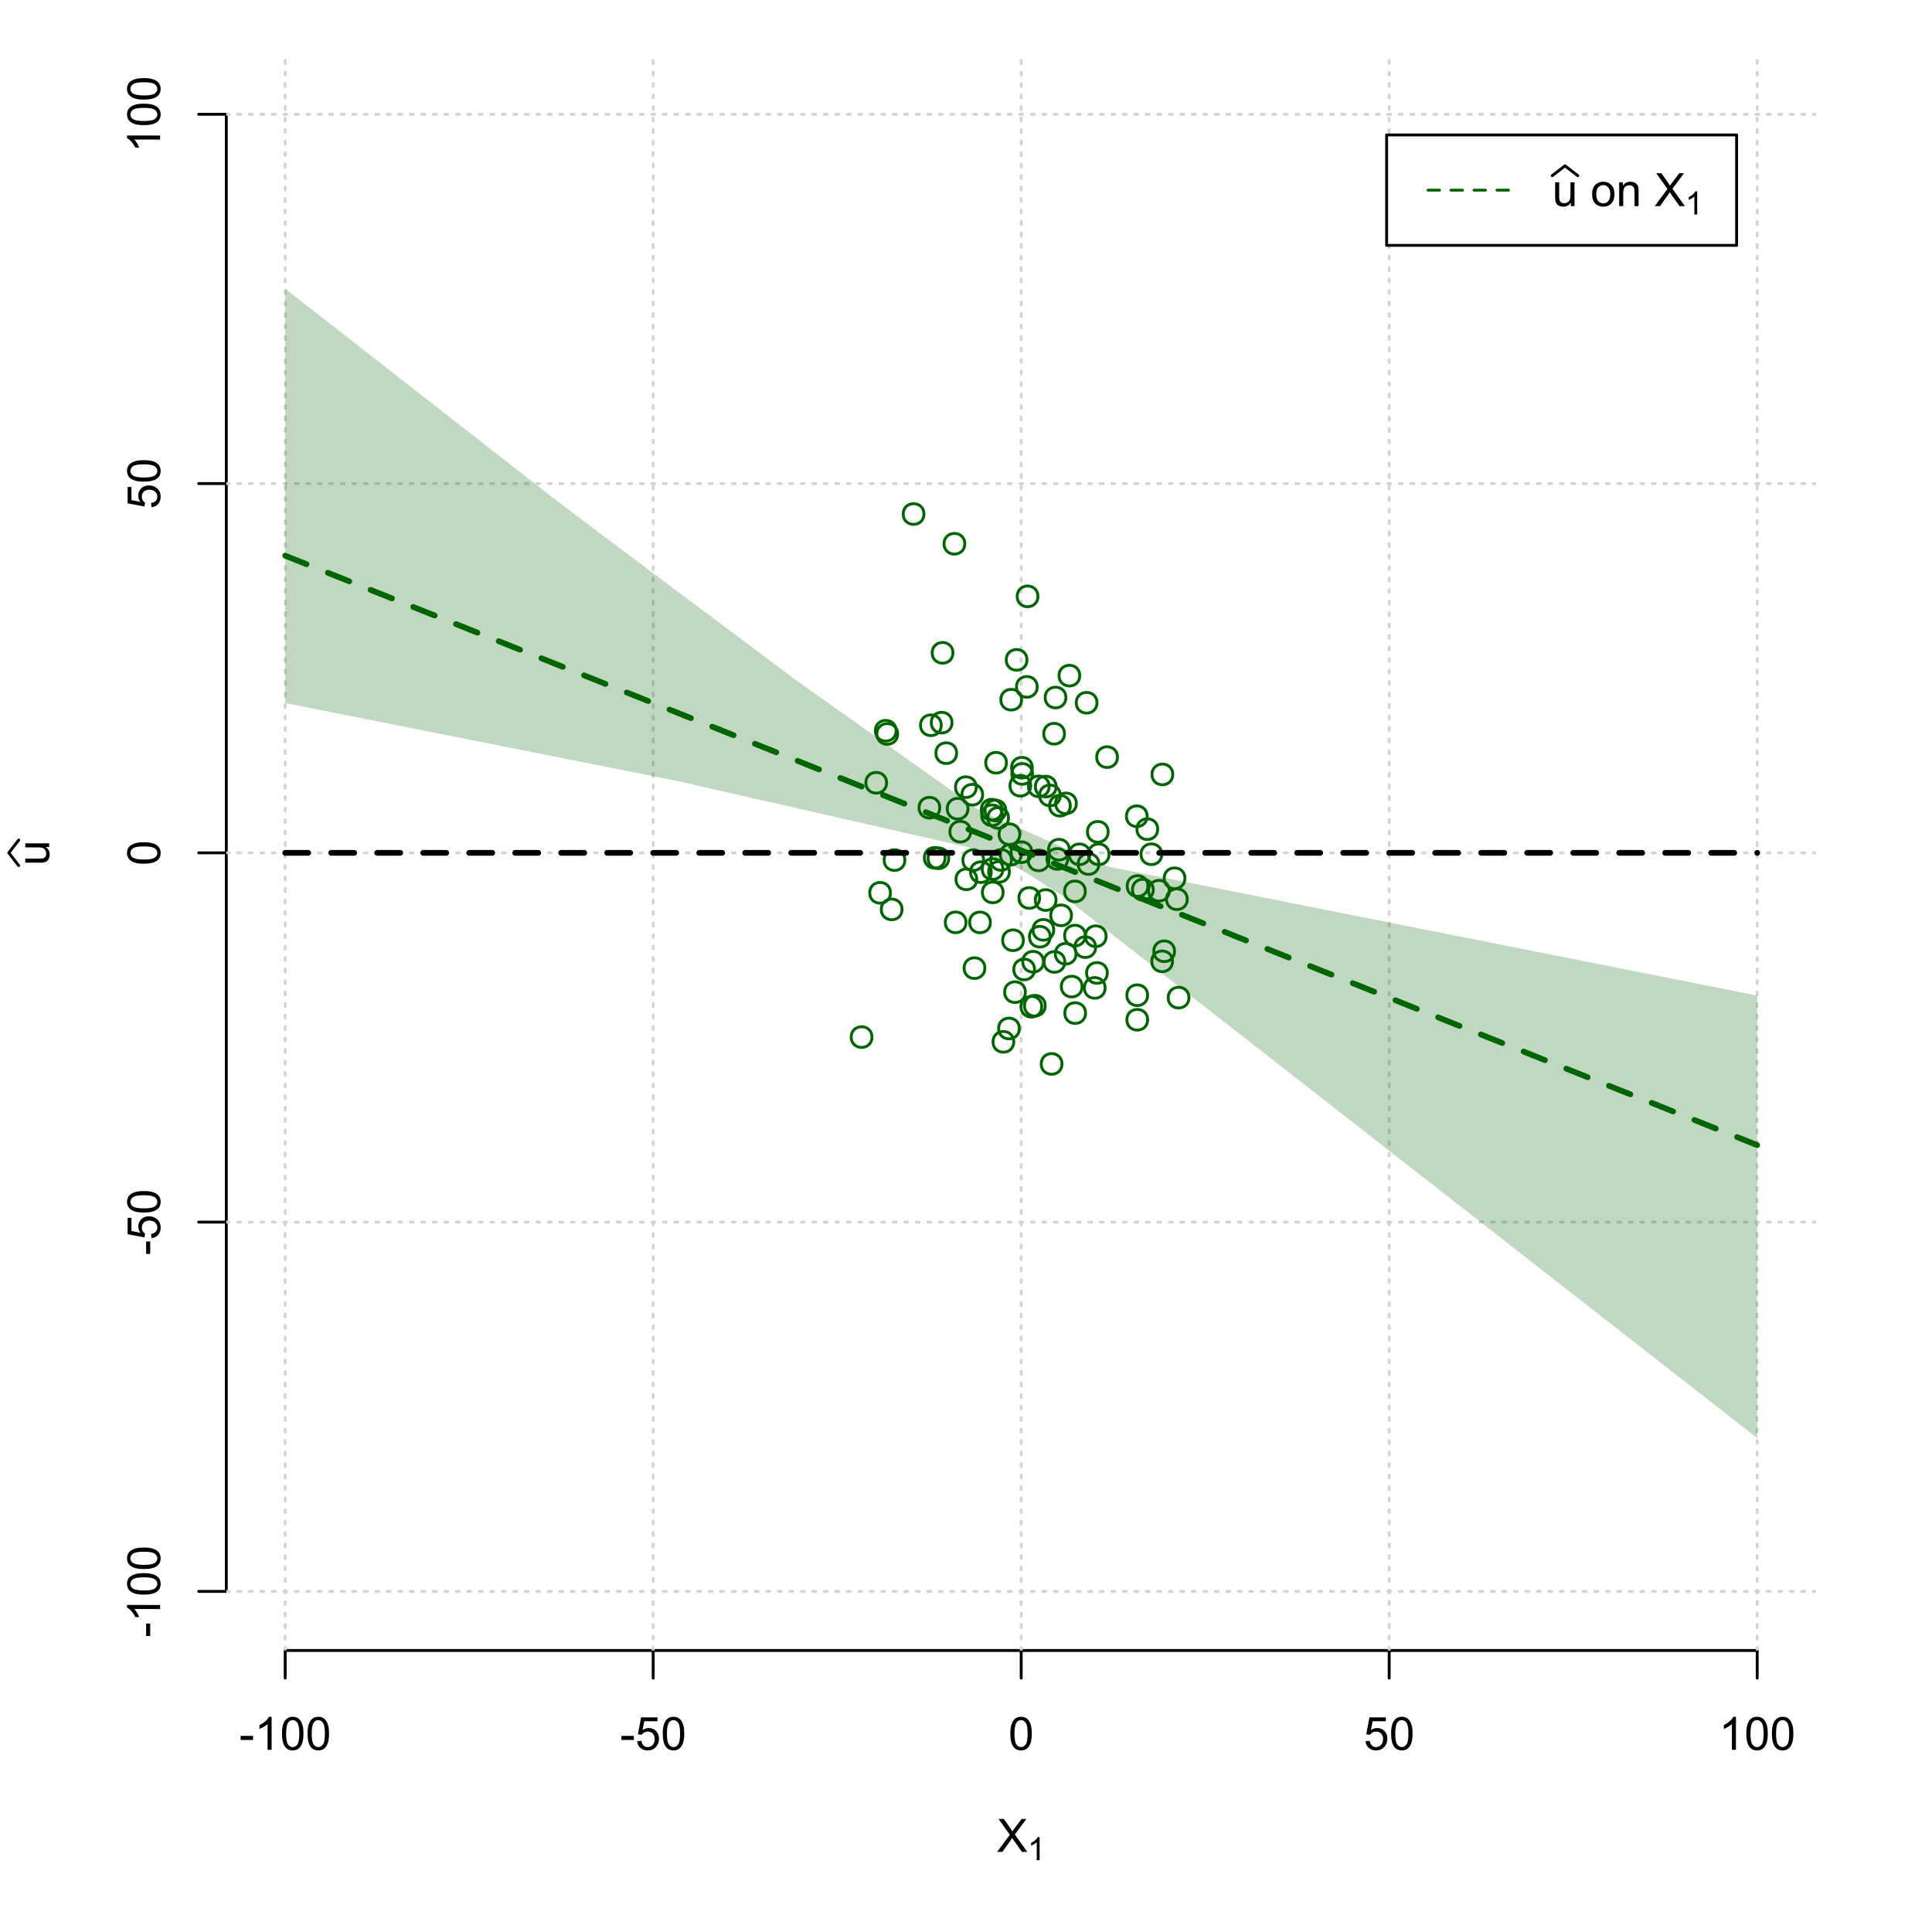 <?xml version="1.0" encoding="UTF-8"?>
<svg xmlns="http://www.w3.org/2000/svg" xmlns:xlink="http://www.w3.org/1999/xlink" width="504pt" height="504pt" viewBox="0 0 504 504" version="1.1">
<defs>
<g>
<symbol overflow="visible" id="glyph0-0">
<path style="stroke:none;" d="M 1.5 0 L 1.5 -7.5 L 7.5 -7.5 L 7.5 0 Z M 1.688 -0.188 L 7.312 -0.188 L 7.312 -7.312 L 1.688 -7.312 Z M 1.688 -0.188 "/>
</symbol>
<symbol overflow="visible" id="glyph0-1">
<path style="stroke:none;" d="M 0.055 0 L 3.375 -4.477 L 0.445 -8.59 L 1.797 -8.59 L 3.359 -6.387 C 3.68 -5.93 3.91 -5.578 4.047 -5.332 C 4.238 -5.645 4.465 -5.969 4.727 -6.312 L 6.457 -8.59 L 7.695 -8.59 L 4.676 -4.539 L 7.93 0 L 6.523 0 L 4.359 -3.062 C 4.238 -3.238 4.113 -3.43 3.984 -3.641 C 3.789 -3.324 3.652 -3.109 3.574 -2.992 L 1.418 0 Z M 0.055 0 "/>
</symbol>
<symbol overflow="visible" id="glyph0-2">
<path style="stroke:none;" d="M 0.383 -2.578 L 0.383 -3.641 L 3.621 -3.641 L 3.621 -2.578 Z M 0.383 -2.578 "/>
</symbol>
<symbol overflow="visible" id="glyph0-3">
<path style="stroke:none;" d="M 4.469 0 L 3.414 0 L 3.414 -6.719 C 3.16 -6.477 2.828 -6.234 2.414 -5.996 C 2 -5.75 1.629 -5.57 1.305 -5.449 L 1.305 -6.469 C 1.895 -6.742 2.41 -7.078 2.852 -7.477 C 3.293 -7.871 3.605 -8.254 3.789 -8.625 L 4.469 -8.625 Z M 4.469 0 "/>
</symbol>
<symbol overflow="visible" id="glyph0-4">
<path style="stroke:none;" d="M 0.5 -4.234 C 0.496 -5.246 0.602 -6.062 0.812 -6.688 C 1.02 -7.305 1.328 -7.785 1.742 -8.121 C 2.148 -8.457 2.668 -8.625 3.297 -8.625 C 3.758 -8.625 4.164 -8.531 4.512 -8.348 C 4.855 -8.16 5.141 -7.891 5.371 -7.543 C 5.594 -7.191 5.773 -6.766 5.906 -6.266 C 6.035 -5.762 6.098 -5.086 6.102 -4.234 C 6.098 -3.227 5.996 -2.414 5.789 -1.797 C 5.578 -1.176 5.266 -0.695 4.859 -0.359 C 4.445 -0.02 3.926 0.145 3.297 0.148 C 2.465 0.145 1.816 -0.148 1.348 -0.742 C 0.781 -1.457 0.496 -2.621 0.5 -4.234 Z M 1.582 -4.234 C 1.582 -2.824 1.746 -1.887 2.074 -1.418 C 2.402 -0.949 2.809 -0.715 3.297 -0.719 C 3.777 -0.715 4.184 -0.949 4.52 -1.422 C 4.848 -1.887 5.016 -2.824 5.016 -4.234 C 5.016 -5.648 4.848 -6.59 4.52 -7.055 C 4.184 -7.516 3.773 -7.746 3.289 -7.75 C 2.801 -7.746 2.414 -7.543 2.125 -7.137 C 1.762 -6.613 1.582 -5.645 1.582 -4.234 Z M 1.582 -4.234 "/>
</symbol>
<symbol overflow="visible" id="glyph0-5">
<path style="stroke:none;" d="M 0.5 -2.25 L 1.605 -2.344 C 1.684 -1.805 1.871 -1.398 2.176 -1.125 C 2.473 -0.852 2.836 -0.715 3.258 -0.719 C 3.766 -0.715 4.195 -0.906 4.547 -1.293 C 4.898 -1.672 5.074 -2.18 5.074 -2.82 C 5.074 -3.414 4.902 -3.891 4.566 -4.242 C 4.227 -4.59 3.785 -4.762 3.242 -4.766 C 2.898 -4.762 2.594 -4.684 2.32 -4.531 C 2.047 -4.375 1.832 -4.176 1.676 -3.93 L 0.688 -4.062 L 1.516 -8.473 L 5.789 -8.473 L 5.789 -7.465 L 2.359 -7.465 L 1.898 -5.156 C 2.414 -5.516 2.953 -5.695 3.523 -5.695 C 4.27 -5.695 4.902 -5.434 5.422 -4.914 C 5.934 -4.395 6.191 -3.727 6.195 -2.914 C 6.191 -2.133 5.965 -1.461 5.516 -0.898 C 4.961 -0.199 4.211 0.145 3.258 0.148 C 2.477 0.145 1.836 -0.07 1.344 -0.508 C 0.844 -0.941 0.562 -1.523 0.5 -2.25 Z M 0.5 -2.25 "/>
</symbol>
<symbol overflow="visible" id="glyph0-6">
<path style="stroke:none;" d="M 4.867 0 L 4.867 -0.914 C 4.379 -0.211 3.723 0.141 2.895 0.141 C 2.527 0.141 2.184 0.07 1.867 -0.07 C 1.547 -0.211 1.309 -0.387 1.156 -0.602 C 1 -0.812 0.895 -1.074 0.832 -1.383 C 0.785 -1.59 0.762 -1.918 0.766 -2.367 L 0.766 -6.223 L 1.82 -6.223 L 1.82 -2.773 C 1.816 -2.219 1.84 -1.848 1.887 -1.656 C 1.949 -1.379 2.09 -1.16 2.309 -1.004 C 2.523 -0.84 2.789 -0.762 3.105 -0.766 C 3.418 -0.762 3.715 -0.844 3.996 -1.008 C 4.273 -1.172 4.469 -1.391 4.586 -1.672 C 4.699 -1.949 4.758 -2.355 4.758 -2.891 L 4.758 -6.223 L 5.812 -6.223 L 5.812 0 Z M 4.867 0 "/>
</symbol>
<symbol overflow="visible" id="glyph0-7">
<path style="stroke:none;" d=""/>
</symbol>
<symbol overflow="visible" id="glyph0-8">
<path style="stroke:none;" d="M 0.398 -3.109 C 0.398 -4.262 0.719 -5.117 1.359 -5.672 C 1.895 -6.133 2.547 -6.363 3.316 -6.363 C 4.172 -6.363 4.871 -6.082 5.414 -5.52 C 5.953 -4.957 6.223 -4.184 6.227 -3.199 C 6.223 -2.398 6.102 -1.766 5.867 -1.309 C 5.625 -0.848 5.277 -0.492 4.82 -0.238 C 4.359 0.016 3.859 0.141 3.316 0.141 C 2.441 0.141 1.734 -0.137 1.203 -0.695 C 0.664 -1.254 0.398 -2.059 0.398 -3.109 Z M 1.484 -3.109 C 1.48 -2.309 1.656 -1.711 2.004 -1.32 C 2.348 -0.922 2.785 -0.727 3.316 -0.727 C 3.84 -0.727 4.273 -0.926 4.621 -1.324 C 4.969 -1.723 5.145 -2.328 5.145 -3.148 C 5.145 -3.914 4.969 -4.496 4.617 -4.895 C 4.266 -5.289 3.832 -5.488 3.316 -5.492 C 2.785 -5.488 2.348 -5.293 2.004 -4.898 C 1.656 -4.5 1.48 -3.902 1.484 -3.109 Z M 1.484 -3.109 "/>
</symbol>
<symbol overflow="visible" id="glyph0-9">
<path style="stroke:none;" d="M 0.789 0 L 0.789 -6.223 L 1.742 -6.223 L 1.742 -5.336 C 2.195 -6.02 2.855 -6.363 3.719 -6.363 C 4.09 -6.363 4.434 -6.293 4.754 -6.16 C 5.066 -6.023 5.305 -5.848 5.461 -5.633 C 5.617 -5.41 5.727 -5.152 5.789 -4.852 C 5.828 -4.656 5.848 -4.312 5.848 -3.828 L 5.848 0 L 4.793 0 L 4.793 -3.785 C 4.793 -4.215 4.75 -4.535 4.668 -4.75 C 4.586 -4.961 4.441 -5.129 4.234 -5.258 C 4.023 -5.383 3.777 -5.449 3.5 -5.449 C 3.047 -5.449 2.66 -5.305 2.332 -5.02 C 2.004 -4.734 1.84 -4.195 1.844 -3.398 L 1.844 0 Z M 0.789 0 "/>
</symbol>
<symbol overflow="visible" id="glyph1-0">
<path style="stroke:none;" d="M 1.051 0 L 1.051 -5.25 L 5.25 -5.25 L 5.25 0 Z M 1.18 -0.133 L 5.117 -0.133 L 5.117 -5.117 L 1.18 -5.117 Z M 1.18 -0.133 "/>
</symbol>
<symbol overflow="visible" id="glyph1-1">
<path style="stroke:none;" d="M 3.129 0 L 2.391 0 L 2.391 -4.703 C 2.211 -4.531 1.977 -4.363 1.691 -4.195 C 1.398 -4.023 1.141 -3.895 0.914 -3.812 L 0.914 -4.527 C 1.328 -4.719 1.688 -4.953 1.996 -5.234 C 2.305 -5.508 2.523 -5.777 2.652 -6.039 L 3.129 -6.039 Z M 3.129 0 "/>
</symbol>
<symbol overflow="visible" id="glyph2-0">
<path style="stroke:none;" d="M 0 -1.5 L -7.5 -1.5 L -7.5 -7.5 L 0 -7.5 Z M -0.188 -1.688 L -0.188 -7.312 L -7.312 -7.312 L -7.312 -1.688 Z M -0.188 -1.688 "/>
</symbol>
<symbol overflow="visible" id="glyph2-1">
<path style="stroke:none;" d="M 0 -4.867 L -0.914 -4.867 C -0.211 -4.379 0.141 -3.723 0.141 -2.895 C 0.141 -2.527 0.07 -2.184 -0.07 -1.867 C -0.211 -1.547 -0.387 -1.309 -0.598 -1.156 C -0.809 -1 -1.07 -0.895 -1.383 -0.832 C -1.59 -0.789 -1.918 -0.766 -2.367 -0.77 L -6.223 -0.77 L -6.223 -1.824 L -2.773 -1.824 C -2.219 -1.82 -1.848 -1.844 -1.656 -1.887 C -1.379 -1.949 -1.16 -2.09 -1.004 -2.309 C -0.84 -2.523 -0.762 -2.789 -0.766 -3.105 C -0.762 -3.418 -0.844 -3.715 -1.008 -3.996 C -1.172 -4.273 -1.391 -4.469 -1.672 -4.586 C -1.945 -4.699 -2.352 -4.758 -2.887 -4.758 L -6.223 -4.758 L -6.223 -5.812 L 0 -5.812 Z M 0 -4.867 "/>
</symbol>
<symbol overflow="visible" id="glyph2-2">
<path style="stroke:none;" d="M -2.578 -0.383 L -3.641 -0.383 L -3.641 -3.621 L -2.578 -3.621 Z M -2.578 -0.383 "/>
</symbol>
<symbol overflow="visible" id="glyph2-3">
<path style="stroke:none;" d="M 0 -4.469 L 0 -3.414 L -6.719 -3.418 C -6.477 -3.16 -6.234 -2.828 -5.996 -2.418 C -5.75 -2.004 -5.57 -1.633 -5.449 -1.309 L -6.469 -1.309 C -6.742 -1.895 -7.078 -2.41 -7.477 -2.852 C -7.871 -3.293 -8.254 -3.605 -8.625 -3.793 L -8.625 -4.473 Z M 0 -4.469 "/>
</symbol>
<symbol overflow="visible" id="glyph2-4">
<path style="stroke:none;" d="M -4.234 -0.5 C -5.246 -0.496 -6.062 -0.602 -6.688 -0.812 C -7.305 -1.02 -7.785 -1.328 -8.121 -1.742 C -8.457 -2.152 -8.625 -2.672 -8.625 -3.301 C -8.625 -3.758 -8.531 -4.164 -8.348 -4.512 C -8.16 -4.859 -7.891 -5.145 -7.543 -5.371 C -7.191 -5.594 -6.766 -5.773 -6.266 -5.906 C -5.762 -6.035 -5.086 -6.098 -4.234 -6.102 C -3.223 -6.098 -2.41 -5.996 -1.793 -5.789 C -1.176 -5.578 -0.695 -5.266 -0.359 -4.859 C -0.02 -4.445 0.145 -3.926 0.148 -3.297 C 0.145 -2.465 -0.148 -1.816 -0.742 -1.348 C -1.457 -0.781 -2.621 -0.496 -4.234 -0.5 Z M -4.234 -1.582 C -2.824 -1.582 -1.887 -1.746 -1.418 -2.074 C -0.949 -2.402 -0.715 -2.809 -0.719 -3.297 C -0.715 -3.777 -0.949 -4.184 -1.422 -4.52 C -1.887 -4.848 -2.824 -5.016 -4.234 -5.016 C -5.648 -5.016 -6.59 -4.848 -7.055 -4.52 C -7.516 -4.188 -7.746 -3.777 -7.75 -3.289 C -7.746 -2.801 -7.543 -2.414 -7.137 -2.129 C -6.613 -1.762 -5.645 -1.582 -4.234 -1.582 Z M -4.234 -1.582 "/>
</symbol>
<symbol overflow="visible" id="glyph2-5">
<path style="stroke:none;" d="M -2.25 -0.5 L -2.344 -1.605 C -1.805 -1.684 -1.398 -1.871 -1.125 -2.176 C -0.852 -2.473 -0.715 -2.836 -0.719 -3.258 C -0.715 -3.766 -0.906 -4.195 -1.293 -4.547 C -1.672 -4.898 -2.18 -5.074 -2.816 -5.074 C -3.414 -5.074 -3.891 -4.902 -4.242 -4.566 C -4.59 -4.227 -4.762 -3.785 -4.766 -3.242 C -4.762 -2.898 -4.684 -2.594 -4.531 -2.32 C -4.375 -2.047 -4.176 -1.832 -3.93 -1.676 L -4.062 -0.688 L -8.473 -1.52 L -8.473 -5.789 L -7.465 -5.789 L -7.465 -2.363 L -5.156 -1.898 C -5.516 -2.414 -5.695 -2.953 -5.695 -3.523 C -5.695 -4.27 -5.434 -4.902 -4.914 -5.422 C -4.395 -5.934 -3.727 -6.191 -2.91 -6.195 C -2.133 -6.191 -1.461 -5.965 -0.895 -5.516 C -0.199 -4.961 0.145 -4.211 0.148 -3.258 C 0.145 -2.477 -0.07 -1.836 -0.508 -1.344 C -0.941 -0.848 -1.523 -0.566 -2.25 -0.5 Z M -2.25 -0.5 "/>
</symbol>
</g>
<clipPath id="clip1">
  <path d="M 74 14.398 L 75 14.398 L 75 430.559 L 74 430.559 Z M 74 14.398 "/>
</clipPath>
<clipPath id="clip2">
  <path d="M 170 14.398 L 171 14.398 L 171 430.559 L 170 430.559 Z M 170 14.398 "/>
</clipPath>
<clipPath id="clip3">
  <path d="M 266 14.398 L 267 14.398 L 267 430.559 L 266 430.559 Z M 266 14.398 "/>
</clipPath>
<clipPath id="clip4">
  <path d="M 362 14.398 L 363 14.398 L 363 430.559 L 362 430.559 Z M 362 14.398 "/>
</clipPath>
<clipPath id="clip5">
  <path d="M 458 14.398 L 459 14.398 L 459 430.559 L 458 430.559 Z M 458 14.398 "/>
</clipPath>
<clipPath id="clip6">
  <path d="M 59.039 414 L 473.758 414 L 473.758 416 L 59.039 416 Z M 59.039 414 "/>
</clipPath>
<clipPath id="clip7">
  <path d="M 59.039 318 L 473.758 318 L 473.758 320 L 59.039 320 Z M 59.039 318 "/>
</clipPath>
<clipPath id="clip8">
  <path d="M 59.039 222 L 473.758 222 L 473.758 223 L 59.039 223 Z M 59.039 222 "/>
</clipPath>
<clipPath id="clip9">
  <path d="M 59.039 125 L 473.758 125 L 473.758 127 L 59.039 127 Z M 59.039 125 "/>
</clipPath>
<clipPath id="clip10">
  <path d="M 59.039 29 L 473.758 29 L 473.758 31 L 59.039 31 Z M 59.039 29 "/>
</clipPath>
</defs>
<g id="surface4206">
<rect x="0" y="0" width="504" height="504" style="fill:rgb(100%,100%,100%);fill-opacity:1;stroke:none;"/>
<g style="fill:rgb(0%,0%,0%);fill-opacity:1;">
  <use xlink:href="#glyph0-1" x="260.062" y="483.102"/>
</g>
<g style="fill:rgb(0%,0%,0%);fill-opacity:1;">
  <use xlink:href="#glyph1-1" x="268.066" y="485.281"/>
</g>
<g style="fill:rgb(0%,0%,0%);fill-opacity:1;">
  <use xlink:href="#glyph2-1" x="12.82" y="225.816"/>
</g>
<path style="fill:none;stroke-width:0.75;stroke-linecap:round;stroke-linejoin:round;stroke:rgb(0%,0%,0%);stroke-opacity:1;stroke-miterlimit:10;" d="M 4.879 225.816 L 2.301 222.48 L 4.879 219.145 "/>
<path style="fill:none;stroke-width:0.75;stroke-linecap:round;stroke-linejoin:round;stroke:rgb(0%,0%,0%);stroke-opacity:1;stroke-miterlimit:10;" d="M 74.398 430.559 L 458.398 430.559 "/>
<path style="fill:none;stroke-width:0.75;stroke-linecap:round;stroke-linejoin:round;stroke:rgb(0%,0%,0%);stroke-opacity:1;stroke-miterlimit:10;" d="M 74.398 430.559 L 74.398 437.762 "/>
<path style="fill:none;stroke-width:0.75;stroke-linecap:round;stroke-linejoin:round;stroke:rgb(0%,0%,0%);stroke-opacity:1;stroke-miterlimit:10;" d="M 170.398 430.559 L 170.398 437.762 "/>
<path style="fill:none;stroke-width:0.75;stroke-linecap:round;stroke-linejoin:round;stroke:rgb(0%,0%,0%);stroke-opacity:1;stroke-miterlimit:10;" d="M 266.398 430.559 L 266.398 437.762 "/>
<path style="fill:none;stroke-width:0.75;stroke-linecap:round;stroke-linejoin:round;stroke:rgb(0%,0%,0%);stroke-opacity:1;stroke-miterlimit:10;" d="M 362.398 430.559 L 362.398 437.762 "/>
<path style="fill:none;stroke-width:0.75;stroke-linecap:round;stroke-linejoin:round;stroke:rgb(0%,0%,0%);stroke-opacity:1;stroke-miterlimit:10;" d="M 458.398 430.559 L 458.398 437.762 "/>
<g style="fill:rgb(0%,0%,0%);fill-opacity:1;">
  <use xlink:href="#glyph0-2" x="62.391" y="456.48"/>
  <use xlink:href="#glyph0-3" x="66.387" y="456.48"/>
  <use xlink:href="#glyph0-4" x="73.061" y="456.48"/>
  <use xlink:href="#glyph0-4" x="79.734" y="456.48"/>
</g>
<g style="fill:rgb(0%,0%,0%);fill-opacity:1;">
  <use xlink:href="#glyph0-2" x="161.727" y="456.48"/>
  <use xlink:href="#glyph0-5" x="165.723" y="456.48"/>
  <use xlink:href="#glyph0-4" x="172.396" y="456.48"/>
</g>
<g style="fill:rgb(0%,0%,0%);fill-opacity:1;">
  <use xlink:href="#glyph0-4" x="263.062" y="456.48"/>
</g>
<g style="fill:rgb(0%,0%,0%);fill-opacity:1;">
  <use xlink:href="#glyph0-5" x="355.727" y="456.48"/>
  <use xlink:href="#glyph0-4" x="362.4" y="456.48"/>
</g>
<g style="fill:rgb(0%,0%,0%);fill-opacity:1;">
  <use xlink:href="#glyph0-3" x="448.387" y="456.48"/>
  <use xlink:href="#glyph0-4" x="455.061" y="456.48"/>
  <use xlink:href="#glyph0-4" x="461.734" y="456.48"/>
</g>
<path style="fill:none;stroke-width:0.75;stroke-linecap:round;stroke-linejoin:round;stroke:rgb(0%,0%,0%);stroke-opacity:1;stroke-miterlimit:10;" d="M 59.039 415.148 L 59.039 29.812 "/>
<path style="fill:none;stroke-width:0.75;stroke-linecap:round;stroke-linejoin:round;stroke:rgb(0%,0%,0%);stroke-opacity:1;stroke-miterlimit:10;" d="M 59.039 415.148 L 51.84 415.148 "/>
<path style="fill:none;stroke-width:0.75;stroke-linecap:round;stroke-linejoin:round;stroke:rgb(0%,0%,0%);stroke-opacity:1;stroke-miterlimit:10;" d="M 59.039 318.812 L 51.84 318.812 "/>
<path style="fill:none;stroke-width:0.75;stroke-linecap:round;stroke-linejoin:round;stroke:rgb(0%,0%,0%);stroke-opacity:1;stroke-miterlimit:10;" d="M 59.039 222.48 L 51.84 222.48 "/>
<path style="fill:none;stroke-width:0.75;stroke-linecap:round;stroke-linejoin:round;stroke:rgb(0%,0%,0%);stroke-opacity:1;stroke-miterlimit:10;" d="M 59.039 126.148 L 51.84 126.148 "/>
<path style="fill:none;stroke-width:0.75;stroke-linecap:round;stroke-linejoin:round;stroke:rgb(0%,0%,0%);stroke-opacity:1;stroke-miterlimit:10;" d="M 59.039 29.812 L 51.84 29.812 "/>
<g style="fill:rgb(0%,0%,0%);fill-opacity:1;">
  <use xlink:href="#glyph2-2" x="41.762" y="427.156"/>
  <use xlink:href="#glyph2-3" x="41.762" y="423.16"/>
  <use xlink:href="#glyph2-4" x="41.762" y="416.486"/>
  <use xlink:href="#glyph2-4" x="41.762" y="409.812"/>
</g>
<g style="fill:rgb(0%,0%,0%);fill-opacity:1;">
  <use xlink:href="#glyph2-2" x="41.762" y="327.484"/>
  <use xlink:href="#glyph2-5" x="41.762" y="323.488"/>
  <use xlink:href="#glyph2-4" x="41.762" y="316.814"/>
</g>
<g style="fill:rgb(0%,0%,0%);fill-opacity:1;">
  <use xlink:href="#glyph2-4" x="41.762" y="225.816"/>
</g>
<g style="fill:rgb(0%,0%,0%);fill-opacity:1;">
  <use xlink:href="#glyph2-5" x="41.762" y="132.82"/>
  <use xlink:href="#glyph2-4" x="41.762" y="126.146"/>
</g>
<g style="fill:rgb(0%,0%,0%);fill-opacity:1;">
  <use xlink:href="#glyph2-3" x="41.762" y="39.824"/>
  <use xlink:href="#glyph2-4" x="41.762" y="33.15"/>
  <use xlink:href="#glyph2-4" x="41.762" y="26.477"/>
</g>
<g clip-path="url(#clip1)" clip-rule="nonzero">
<path style="fill:none;stroke-width:0.75;stroke-linecap:round;stroke-linejoin:round;stroke:rgb(82.745%,82.745%,82.745%);stroke-opacity:1;stroke-dasharray:0.75,2.25;stroke-miterlimit:10;" d="M 74.398 430.559 L 74.398 14.398 "/>
</g>
<g clip-path="url(#clip2)" clip-rule="nonzero">
<path style="fill:none;stroke-width:0.75;stroke-linecap:round;stroke-linejoin:round;stroke:rgb(82.745%,82.745%,82.745%);stroke-opacity:1;stroke-dasharray:0.75,2.25;stroke-miterlimit:10;" d="M 170.398 430.559 L 170.398 14.398 "/>
</g>
<g clip-path="url(#clip3)" clip-rule="nonzero">
<path style="fill:none;stroke-width:0.75;stroke-linecap:round;stroke-linejoin:round;stroke:rgb(82.745%,82.745%,82.745%);stroke-opacity:1;stroke-dasharray:0.75,2.25;stroke-miterlimit:10;" d="M 266.398 430.559 L 266.398 14.398 "/>
</g>
<g clip-path="url(#clip4)" clip-rule="nonzero">
<path style="fill:none;stroke-width:0.75;stroke-linecap:round;stroke-linejoin:round;stroke:rgb(82.745%,82.745%,82.745%);stroke-opacity:1;stroke-dasharray:0.75,2.25;stroke-miterlimit:10;" d="M 362.398 430.559 L 362.398 14.398 "/>
</g>
<g clip-path="url(#clip5)" clip-rule="nonzero">
<path style="fill:none;stroke-width:0.75;stroke-linecap:round;stroke-linejoin:round;stroke:rgb(82.745%,82.745%,82.745%);stroke-opacity:1;stroke-dasharray:0.75,2.25;stroke-miterlimit:10;" d="M 458.398 430.559 L 458.398 14.398 "/>
</g>
<g clip-path="url(#clip6)" clip-rule="nonzero">
<path style="fill:none;stroke-width:0.75;stroke-linecap:round;stroke-linejoin:round;stroke:rgb(82.745%,82.745%,82.745%);stroke-opacity:1;stroke-dasharray:0.75,2.25;stroke-miterlimit:10;" d="M 59.039 415.148 L 473.762 415.148 "/>
</g>
<g clip-path="url(#clip7)" clip-rule="nonzero">
<path style="fill:none;stroke-width:0.75;stroke-linecap:round;stroke-linejoin:round;stroke:rgb(82.745%,82.745%,82.745%);stroke-opacity:1;stroke-dasharray:0.75,2.25;stroke-miterlimit:10;" d="M 59.039 318.812 L 473.762 318.812 "/>
</g>
<g clip-path="url(#clip8)" clip-rule="nonzero">
<path style="fill:none;stroke-width:0.75;stroke-linecap:round;stroke-linejoin:round;stroke:rgb(82.745%,82.745%,82.745%);stroke-opacity:1;stroke-dasharray:0.75,2.25;stroke-miterlimit:10;" d="M 59.039 222.48 L 473.762 222.48 "/>
</g>
<g clip-path="url(#clip9)" clip-rule="nonzero">
<path style="fill:none;stroke-width:0.75;stroke-linecap:round;stroke-linejoin:round;stroke:rgb(82.745%,82.745%,82.745%);stroke-opacity:1;stroke-dasharray:0.75,2.25;stroke-miterlimit:10;" d="M 59.039 126.148 L 473.762 126.148 "/>
</g>
<g clip-path="url(#clip10)" clip-rule="nonzero">
<path style="fill:none;stroke-width:0.75;stroke-linecap:round;stroke-linejoin:round;stroke:rgb(82.745%,82.745%,82.745%);stroke-opacity:1;stroke-dasharray:0.75,2.25;stroke-miterlimit:10;" d="M 59.039 29.812 L 473.762 29.812 "/>
</g>
<path style=" stroke:none;fill-rule:nonzero;fill:rgb(0%,39.216%,0%);fill-opacity:0.251;" d="M 74.398 29.812 L 74.398 75.328 L 76.32 76.828 L 78.238 78.324 L 80.16 79.824 L 82.078 81.324 L 84 82.824 L 85.922 84.32 L 87.84 85.82 L 89.762 87.32 L 91.68 88.82 L 93.602 90.32 L 95.52 91.816 L 97.441 93.316 L 99.359 94.816 L 101.281 96.316 L 103.199 97.812 L 105.121 99.312 L 107.039 100.812 L 108.961 102.312 L 110.879 103.812 L 112.801 105.309 L 114.719 106.809 L 116.641 108.309 L 118.559 109.809 L 120.48 111.305 L 122.398 112.805 L 124.32 114.305 L 126.238 115.805 L 128.16 117.301 L 130.078 118.801 L 133.922 121.801 L 135.84 123.301 L 137.762 124.797 L 139.68 126.297 L 141.602 127.797 L 143.52 129.293 L 145.441 130.746 L 147.359 132.203 L 149.281 133.656 L 151.199 135.113 L 153.121 136.57 L 155.039 138.023 L 156.961 139.48 L 158.879 140.922 L 160.801 142.359 L 162.719 143.797 L 164.641 145.234 L 166.559 146.672 L 168.48 148.109 L 170.398 149.547 L 172.32 150.984 L 174.238 152.422 L 176.16 153.859 L 178.078 155.297 L 181.922 158.172 L 183.84 159.609 L 185.762 161.047 L 187.68 162.484 L 189.602 163.922 L 191.52 165.359 L 193.441 166.797 L 195.359 168.234 L 197.281 169.672 L 199.199 171.109 L 201.121 172.547 L 203.039 173.984 L 204.961 175.422 L 206.879 176.859 L 208.801 178.254 L 210.719 179.617 L 212.641 180.977 L 214.559 182.34 L 216.48 183.703 L 218.398 185.062 L 220.32 186.426 L 222.238 187.785 L 224.16 189.148 L 226.078 190.512 L 228 191.871 L 229.922 193.234 L 231.84 194.598 L 233.762 195.957 L 235.68 197.32 L 237.602 198.684 L 239.52 200.043 L 241.441 201.406 L 243.359 202.766 L 245.281 204.129 L 247.199 205.492 L 249.121 206.852 L 251.039 208.215 L 252.961 209.578 L 254.879 210.938 L 256.801 212.047 L 258.719 212.891 L 260.641 213.734 L 262.559 214.578 L 264.48 215.418 L 266.398 216.262 L 268.32 217.105 L 270.238 217.949 L 272.16 218.793 L 274.078 219.633 L 277.922 221.32 L 279.84 222.164 L 281.762 223.008 L 283.68 223.848 L 285.602 224.691 L 287.52 225.535 L 289.441 226.141 L 291.359 226.52 L 293.281 226.902 L 295.199 227.285 L 297.121 227.664 L 299.039 228.047 L 300.961 228.43 L 302.879 228.812 L 304.801 229.191 L 306.719 229.574 L 308.641 229.957 L 310.559 230.336 L 312.48 230.719 L 314.398 231.102 L 316.32 231.48 L 318.238 231.863 L 320.16 232.246 L 322.078 232.629 L 324 233.008 L 325.922 233.391 L 327.84 233.773 L 329.762 234.152 L 331.68 234.535 L 333.602 234.918 L 335.52 235.297 L 337.441 235.68 L 339.359 236.062 L 341.281 236.445 L 343.199 236.824 L 345.121 237.207 L 347.039 237.59 L 348.961 237.969 L 350.879 238.352 L 352.801 238.734 L 354.719 239.113 L 356.641 239.496 L 358.559 239.879 L 360.48 240.258 L 362.398 240.641 L 364.32 241.023 L 366.238 241.406 L 368.16 241.785 L 370.078 242.168 L 372 242.551 L 373.922 242.93 L 375.84 243.312 L 377.762 243.695 L 379.68 244.074 L 381.602 244.457 L 383.52 244.84 L 385.441 245.223 L 387.359 245.602 L 389.281 245.984 L 391.199 246.367 L 393.121 246.746 L 395.039 247.129 L 396.961 247.512 L 398.879 247.891 L 400.801 248.273 L 402.719 248.656 L 404.641 249.039 L 406.559 249.418 L 408.48 249.801 L 410.398 250.184 L 412.32 250.562 L 414.238 250.945 L 416.16 251.328 L 418.078 251.707 L 421.922 252.473 L 423.84 252.855 L 425.762 253.234 L 427.68 253.617 L 429.602 254 L 431.52 254.379 L 433.441 254.762 L 435.359 255.145 L 437.281 255.523 L 439.199 255.906 L 441.121 256.289 L 443.039 256.672 L 444.961 257.051 L 446.879 257.434 L 448.801 257.816 L 450.719 258.195 L 452.641 258.578 L 454.559 258.961 L 456.48 259.34 L 458.398 259.723 L 458.398 415.148 L 458.398 375.148 L 456.48 373.648 L 454.559 372.152 L 452.641 370.652 L 450.719 369.152 L 448.801 367.652 L 446.879 366.156 L 444.961 364.656 L 443.039 363.156 L 441.121 361.656 L 439.199 360.156 L 437.281 358.66 L 435.359 357.16 L 433.441 355.66 L 431.52 354.16 L 429.602 352.664 L 427.68 351.164 L 425.762 349.664 L 423.84 348.164 L 421.922 346.668 L 418.078 343.668 L 416.16 342.168 L 414.238 340.668 L 412.32 339.172 L 410.398 337.672 L 408.48 336.172 L 406.559 334.672 L 404.641 333.176 L 402.719 331.676 L 400.801 330.176 L 398.879 328.676 L 396.961 327.176 L 395.039 325.68 L 393.121 324.18 L 391.199 322.68 L 389.281 321.18 L 387.359 319.684 L 385.441 318.184 L 383.52 316.684 L 381.602 315.184 L 379.68 313.688 L 377.762 312.188 L 375.84 310.688 L 373.922 309.188 L 372 307.688 L 370.078 306.191 L 368.16 304.691 L 366.238 303.191 L 364.32 301.691 L 362.398 300.195 L 360.48 298.695 L 358.559 297.195 L 356.641 295.695 L 354.719 294.199 L 352.801 292.699 L 350.879 291.199 L 348.961 289.699 L 347.039 288.199 L 345.121 286.703 L 343.199 285.203 L 341.281 283.703 L 339.359 282.203 L 337.441 280.707 L 335.52 279.207 L 333.602 277.707 L 331.68 276.207 L 329.762 274.707 L 327.84 273.211 L 325.922 271.711 L 322.078 268.711 L 320.16 267.215 L 318.238 265.715 L 316.32 264.215 L 314.398 262.715 L 312.48 261.219 L 310.559 259.719 L 308.641 258.219 L 306.719 256.719 L 304.801 255.219 L 302.879 253.723 L 300.961 252.223 L 299.039 250.723 L 297.121 249.223 L 295.199 247.727 L 293.281 246.227 L 291.359 244.727 L 289.441 243.227 L 287.52 241.73 L 285.602 240.23 L 283.68 238.73 L 281.762 237.23 L 279.84 235.73 L 277.922 234.234 L 276 232.93 L 274.078 231.719 L 272.16 230.512 L 270.238 229.305 L 268.32 228.098 L 266.398 226.887 L 264.48 226.023 L 262.559 225.176 L 260.641 224.328 L 258.719 223.484 L 256.801 222.637 L 254.879 221.879 L 252.961 221.145 L 251.039 220.668 L 249.121 220.23 L 247.199 219.793 L 245.281 219.355 L 243.359 218.918 L 241.441 218.48 L 239.52 218.043 L 237.602 217.605 L 235.68 217.168 L 233.762 216.73 L 231.84 216.293 L 229.922 215.855 L 226.078 214.98 L 224.16 214.543 L 222.238 214.105 L 220.32 213.668 L 218.398 213.23 L 216.48 212.793 L 214.559 212.355 L 212.641 211.918 L 210.719 211.48 L 208.801 211.043 L 206.879 210.605 L 204.961 210.168 L 203.039 209.73 L 201.121 209.293 L 199.199 208.855 L 197.281 208.418 L 195.359 207.98 L 193.441 207.543 L 191.52 207.105 L 189.602 206.668 L 187.68 206.23 L 185.762 205.793 L 183.84 205.355 L 181.922 204.918 L 178.078 204.043 L 176.16 203.621 L 174.238 203.242 L 172.32 202.859 L 170.398 202.477 L 168.48 202.098 L 166.559 201.715 L 164.641 201.332 L 162.719 200.953 L 160.801 200.57 L 158.879 200.188 L 156.961 199.805 L 155.039 199.426 L 153.121 199.043 L 151.199 198.66 L 149.281 198.281 L 147.359 197.898 L 145.441 197.516 L 143.52 197.137 L 141.602 196.754 L 139.68 196.371 L 137.762 195.988 L 135.84 195.609 L 133.922 195.227 L 132 194.844 L 130.078 194.465 L 128.16 194.082 L 126.238 193.699 L 124.32 193.32 L 122.398 192.938 L 120.48 192.555 L 118.559 192.172 L 116.641 191.793 L 114.719 191.41 L 112.801 191.027 L 110.879 190.648 L 108.961 190.266 L 107.039 189.883 L 105.121 189.504 L 103.199 189.121 L 101.281 188.738 L 99.359 188.355 L 97.441 187.977 L 95.52 187.594 L 93.602 187.211 L 91.68 186.832 L 89.762 186.449 L 87.84 186.066 L 85.922 185.688 L 82.078 184.922 L 80.16 184.539 L 78.238 184.16 L 76.32 183.777 L 74.398 183.395 Z M 74.398 29.812 "/>
<path style="fill:none;stroke-width:0.75;stroke-linecap:round;stroke-linejoin:round;stroke:rgb(0%,39.216%,0%);stroke-opacity:1;stroke-miterlimit:10;" d="M 305.871 250.785 C 305.871 254.383 300.473 254.383 300.473 250.785 C 300.473 247.184 305.871 247.184 305.871 250.785 "/>
<path style="fill:none;stroke-width:0.75;stroke-linecap:round;stroke-linejoin:round;stroke:rgb(0%,39.216%,0%);stroke-opacity:1;stroke-miterlimit:10;" d="M 254.672 205.344 C 254.672 208.945 249.27 208.945 249.27 205.344 C 249.27 201.742 254.672 201.742 254.672 205.344 "/>
<path style="fill:none;stroke-width:0.75;stroke-linecap:round;stroke-linejoin:round;stroke:rgb(0%,39.216%,0%);stroke-opacity:1;stroke-miterlimit:10;" d="M 279.203 210.184 C 279.203 213.781 273.805 213.781 273.805 210.184 C 273.805 206.582 279.203 206.582 279.203 210.184 "/>
<path style="fill:none;stroke-width:0.75;stroke-linecap:round;stroke-linejoin:round;stroke:rgb(0%,39.216%,0%);stroke-opacity:1;stroke-miterlimit:10;" d="M 309.109 229.117 C 309.109 232.715 303.711 232.715 303.711 229.117 C 303.711 225.516 309.109 225.516 309.109 229.117 "/>
<path style="fill:none;stroke-width:0.75;stroke-linecap:round;stroke-linejoin:round;stroke:rgb(0%,39.216%,0%);stroke-opacity:1;stroke-miterlimit:10;" d="M 269.289 200.273 C 269.289 203.871 263.887 203.871 263.887 200.273 C 263.887 196.672 269.289 196.672 269.289 200.273 "/>
<path style="fill:none;stroke-width:0.75;stroke-linecap:round;stroke-linejoin:round;stroke:rgb(0%,39.216%,0%);stroke-opacity:1;stroke-miterlimit:10;" d="M 289.082 217 C 289.082 220.602 283.68 220.602 283.68 217 C 283.68 213.402 289.082 213.402 289.082 217 "/>
<path style="fill:none;stroke-width:0.75;stroke-linecap:round;stroke-linejoin:round;stroke:rgb(0%,39.216%,0%);stroke-opacity:1;stroke-miterlimit:10;" d="M 269.363 201.887 C 269.363 205.484 263.961 205.484 263.961 201.887 C 263.961 198.285 269.363 198.285 269.363 201.887 "/>
<path style="fill:none;stroke-width:0.75;stroke-linecap:round;stroke-linejoin:round;stroke:rgb(0%,39.216%,0%);stroke-opacity:1;stroke-miterlimit:10;" d="M 264.453 271.781 C 264.453 275.383 259.051 275.383 259.051 271.781 C 259.051 268.184 264.453 268.184 264.453 271.781 "/>
<path style="fill:none;stroke-width:0.75;stroke-linecap:round;stroke-linejoin:round;stroke:rgb(0%,39.216%,0%);stroke-opacity:1;stroke-miterlimit:10;" d="M 273.645 224.457 C 273.645 228.059 268.242 228.059 268.242 224.457 C 268.242 220.859 273.645 220.859 273.645 224.457 "/>
<path style="fill:none;stroke-width:0.75;stroke-linecap:round;stroke-linejoin:round;stroke:rgb(0%,39.216%,0%);stroke-opacity:1;stroke-miterlimit:10;" d="M 256.914 252.551 C 256.914 256.152 251.516 256.152 251.516 252.551 C 251.516 248.953 256.914 248.953 256.914 252.551 "/>
<path style="fill:none;stroke-width:0.75;stroke-linecap:round;stroke-linejoin:round;stroke:rgb(0%,39.216%,0%);stroke-opacity:1;stroke-miterlimit:10;" d="M 286.164 183.332 C 286.164 186.93 280.766 186.93 280.766 183.332 C 280.766 179.73 286.164 179.73 286.164 183.332 "/>
<path style="fill:none;stroke-width:0.75;stroke-linecap:round;stroke-linejoin:round;stroke:rgb(0%,39.216%,0%);stroke-opacity:1;stroke-miterlimit:10;" d="M 266.496 182.531 C 266.496 186.129 261.094 186.129 261.094 182.531 C 261.094 178.93 266.496 178.93 266.496 182.531 "/>
<path style="fill:none;stroke-width:0.75;stroke-linecap:round;stroke-linejoin:round;stroke:rgb(0%,39.216%,0%);stroke-opacity:1;stroke-miterlimit:10;" d="M 286.664 225.398 C 286.664 229 281.262 229 281.262 225.398 C 281.262 221.797 286.664 221.797 286.664 225.398 "/>
<path style="fill:none;stroke-width:0.75;stroke-linecap:round;stroke-linejoin:round;stroke:rgb(0%,39.216%,0%);stroke-opacity:1;stroke-miterlimit:10;" d="M 235.309 237.238 C 235.309 240.836 229.91 240.836 229.91 237.238 C 229.91 233.637 235.309 233.637 235.309 237.238 "/>
<path style="fill:none;stroke-width:0.75;stroke-linecap:round;stroke-linejoin:round;stroke:rgb(0%,39.216%,0%);stroke-opacity:1;stroke-miterlimit:10;" d="M 248.344 188.512 C 248.344 192.113 242.945 192.113 242.945 188.512 C 242.945 184.914 248.344 184.914 248.344 188.512 "/>
<path style="fill:none;stroke-width:0.75;stroke-linecap:round;stroke-linejoin:round;stroke:rgb(0%,39.216%,0%);stroke-opacity:1;stroke-miterlimit:10;" d="M 284.312 222.863 C 284.312 226.465 278.914 226.465 278.914 222.863 C 278.914 219.266 284.312 219.266 284.312 222.863 "/>
<path style="fill:none;stroke-width:0.75;stroke-linecap:round;stroke-linejoin:round;stroke:rgb(0%,39.216%,0%);stroke-opacity:1;stroke-miterlimit:10;" d="M 289.312 222.863 C 289.312 226.465 283.91 226.465 283.91 222.863 C 283.91 219.262 289.312 219.262 289.312 222.863 "/>
<path style="fill:none;stroke-width:0.75;stroke-linecap:round;stroke-linejoin:round;stroke:rgb(0%,39.216%,0%);stroke-opacity:1;stroke-miterlimit:10;" d="M 303.066 222.848 C 303.066 226.445 297.668 226.445 297.668 222.848 C 297.668 219.246 303.066 219.246 303.066 222.848 "/>
<path style="fill:none;stroke-width:0.75;stroke-linecap:round;stroke-linejoin:round;stroke:rgb(0%,39.216%,0%);stroke-opacity:1;stroke-miterlimit:10;" d="M 236.043 224.375 C 236.043 227.977 230.645 227.977 230.645 224.375 C 230.645 220.773 236.043 220.773 236.043 224.375 "/>
<path style="fill:none;stroke-width:0.75;stroke-linecap:round;stroke-linejoin:round;stroke:rgb(0%,39.216%,0%);stroke-opacity:1;stroke-miterlimit:10;" d="M 249.551 196.473 C 249.551 200.074 244.152 200.074 244.152 196.473 C 244.152 192.871 249.551 192.871 249.551 196.473 "/>
<path style="fill:none;stroke-width:0.75;stroke-linecap:round;stroke-linejoin:round;stroke:rgb(0%,39.216%,0%);stroke-opacity:1;stroke-miterlimit:10;" d="M 252.516 210.969 C 252.516 214.57 247.117 214.57 247.117 210.969 C 247.117 207.371 252.516 207.371 252.516 210.969 "/>
<path style="fill:none;stroke-width:0.75;stroke-linecap:round;stroke-linejoin:round;stroke:rgb(0%,39.216%,0%);stroke-opacity:1;stroke-miterlimit:10;" d="M 248.582 170.305 C 248.582 173.902 243.184 173.902 243.184 170.305 C 243.184 166.703 248.582 166.703 248.582 170.305 "/>
<path style="fill:none;stroke-width:0.75;stroke-linecap:round;stroke-linejoin:round;stroke:rgb(0%,39.216%,0%);stroke-opacity:1;stroke-miterlimit:10;" d="M 267.902 172.137 C 267.902 175.734 262.504 175.734 262.504 172.137 C 262.504 168.535 267.902 168.535 267.902 172.137 "/>
<path style="fill:none;stroke-width:0.75;stroke-linecap:round;stroke-linejoin:round;stroke:rgb(0%,39.216%,0%);stroke-opacity:1;stroke-miterlimit:10;" d="M 291.504 197.512 C 291.504 201.113 286.102 201.113 286.102 197.512 C 286.102 193.91 291.504 193.91 291.504 197.512 "/>
<path style="fill:none;stroke-width:0.75;stroke-linecap:round;stroke-linejoin:round;stroke:rgb(0%,39.216%,0%);stroke-opacity:1;stroke-miterlimit:10;" d="M 269.871 252.906 C 269.871 256.504 264.469 256.504 264.469 252.906 C 264.469 249.305 269.871 249.305 269.871 252.906 "/>
<path style="fill:none;stroke-width:0.75;stroke-linecap:round;stroke-linejoin:round;stroke:rgb(0%,39.216%,0%);stroke-opacity:1;stroke-miterlimit:10;" d="M 302 216.305 C 302 219.902 296.598 219.902 296.598 216.305 C 296.598 212.703 302 212.703 302 216.305 "/>
<path style="fill:none;stroke-width:0.75;stroke-linecap:round;stroke-linejoin:round;stroke:rgb(0%,39.216%,0%);stroke-opacity:1;stroke-miterlimit:10;" d="M 276.605 207.5 C 276.605 211.098 271.203 211.098 271.203 207.5 C 271.203 203.898 276.605 203.898 276.605 207.5 "/>
<path style="fill:none;stroke-width:0.75;stroke-linecap:round;stroke-linejoin:round;stroke:rgb(0%,39.216%,0%);stroke-opacity:1;stroke-miterlimit:10;" d="M 234.16 191.465 C 234.16 195.062 228.758 195.062 228.758 191.465 C 228.758 187.863 234.16 187.863 234.16 191.465 "/>
<path style="fill:none;stroke-width:0.75;stroke-linecap:round;stroke-linejoin:round;stroke:rgb(0%,39.216%,0%);stroke-opacity:1;stroke-miterlimit:10;" d="M 245.539 189.195 C 245.539 192.797 240.137 192.797 240.137 189.195 C 240.137 185.594 245.539 185.594 245.539 189.195 "/>
<path style="fill:none;stroke-width:0.75;stroke-linecap:round;stroke-linejoin:round;stroke:rgb(0%,39.216%,0%);stroke-opacity:1;stroke-miterlimit:10;" d="M 254.793 229.387 C 254.793 232.984 249.391 232.984 249.391 229.387 C 249.391 225.785 254.793 225.785 254.793 229.387 "/>
<path style="fill:none;stroke-width:0.75;stroke-linecap:round;stroke-linejoin:round;stroke:rgb(0%,39.216%,0%);stroke-opacity:1;stroke-miterlimit:10;" d="M 258.355 240.625 C 258.355 244.227 252.957 244.227 252.957 240.625 C 252.957 237.023 258.355 237.023 258.355 240.625 "/>
<path style="fill:none;stroke-width:0.75;stroke-linecap:round;stroke-linejoin:round;stroke:rgb(0%,39.216%,0%);stroke-opacity:1;stroke-miterlimit:10;" d="M 256.586 224.391 C 256.586 227.988 251.188 227.988 251.188 224.391 C 251.188 220.789 256.586 220.789 256.586 224.391 "/>
<path style="fill:none;stroke-width:0.75;stroke-linecap:round;stroke-linejoin:round;stroke:rgb(0%,39.216%,0%);stroke-opacity:1;stroke-miterlimit:10;" d="M 273.953 244.363 C 273.953 247.961 268.555 247.961 268.555 244.363 C 268.555 240.762 273.953 240.762 273.953 244.363 "/>
<path style="fill:none;stroke-width:0.75;stroke-linecap:round;stroke-linejoin:round;stroke:rgb(0%,39.216%,0%);stroke-opacity:1;stroke-miterlimit:10;" d="M 280.781 209.586 C 280.781 213.184 275.379 213.184 275.379 209.586 C 275.379 205.984 280.781 205.984 280.781 209.586 "/>
<path style="fill:none;stroke-width:0.75;stroke-linecap:round;stroke-linejoin:round;stroke:rgb(0%,39.216%,0%);stroke-opacity:1;stroke-miterlimit:10;" d="M 270.758 155.574 C 270.758 159.176 265.359 159.176 265.359 155.574 C 265.359 151.977 270.758 151.977 270.758 155.574 "/>
<path style="fill:none;stroke-width:0.75;stroke-linecap:round;stroke-linejoin:round;stroke:rgb(0%,39.216%,0%);stroke-opacity:1;stroke-miterlimit:10;" d="M 270.574 179.188 C 270.574 182.785 265.172 182.785 265.172 179.188 C 265.172 175.586 270.574 175.586 270.574 179.188 "/>
<path style="fill:none;stroke-width:0.75;stroke-linecap:round;stroke-linejoin:round;stroke:rgb(0%,39.216%,0%);stroke-opacity:1;stroke-miterlimit:10;" d="M 277.684 191.402 C 277.684 195.004 272.285 195.004 272.285 191.402 C 272.285 187.805 277.684 187.805 277.684 191.402 "/>
<path style="fill:none;stroke-width:0.75;stroke-linecap:round;stroke-linejoin:round;stroke:rgb(0%,39.216%,0%);stroke-opacity:1;stroke-miterlimit:10;" d="M 253.211 216.957 C 253.211 220.559 247.809 220.559 247.809 216.957 C 247.809 213.359 253.211 213.359 253.211 216.957 "/>
<path style="fill:none;stroke-width:0.75;stroke-linecap:round;stroke-linejoin:round;stroke:rgb(0%,39.216%,0%);stroke-opacity:1;stroke-miterlimit:10;" d="M 288.555 244.234 C 288.555 247.832 283.152 247.832 283.152 244.234 C 283.152 240.633 288.555 240.633 288.555 244.234 "/>
<path style="fill:none;stroke-width:0.75;stroke-linecap:round;stroke-linejoin:round;stroke:rgb(0%,39.216%,0%);stroke-opacity:1;stroke-miterlimit:10;" d="M 251.68 141.852 C 251.68 145.453 246.277 145.453 246.277 141.852 C 246.277 138.254 251.68 138.254 251.68 141.852 "/>
<path style="fill:none;stroke-width:0.75;stroke-linecap:round;stroke-linejoin:round;stroke:rgb(0%,39.216%,0%);stroke-opacity:1;stroke-miterlimit:10;" d="M 263.309 227.438 C 263.309 231.039 257.91 231.039 257.91 227.438 C 257.91 223.84 263.309 223.84 263.309 227.438 "/>
<path style="fill:none;stroke-width:0.75;stroke-linecap:round;stroke-linejoin:round;stroke:rgb(0%,39.216%,0%);stroke-opacity:1;stroke-miterlimit:10;" d="M 261.406 211.223 C 261.406 214.824 256.004 214.824 256.004 211.223 C 256.004 207.621 261.406 207.621 261.406 211.223 "/>
<path style="fill:none;stroke-width:0.75;stroke-linecap:round;stroke-linejoin:round;stroke:rgb(0%,39.216%,0%);stroke-opacity:1;stroke-miterlimit:10;" d="M 285.816 247.082 C 285.816 250.68 280.414 250.68 280.414 247.082 C 280.414 243.48 285.816 243.48 285.816 247.082 "/>
<path style="fill:none;stroke-width:0.75;stroke-linecap:round;stroke-linejoin:round;stroke:rgb(0%,39.216%,0%);stroke-opacity:1;stroke-miterlimit:10;" d="M 278.055 181.961 C 278.055 185.562 272.656 185.562 272.656 181.961 C 272.656 178.359 278.055 178.359 278.055 181.961 "/>
<path style="fill:none;stroke-width:0.75;stroke-linecap:round;stroke-linejoin:round;stroke:rgb(0%,39.216%,0%);stroke-opacity:1;stroke-miterlimit:10;" d="M 299.379 266.031 C 299.379 269.629 293.977 269.629 293.977 266.031 C 293.977 262.43 299.379 262.43 299.379 266.031 "/>
<path style="fill:none;stroke-width:0.75;stroke-linecap:round;stroke-linejoin:round;stroke:rgb(0%,39.216%,0%);stroke-opacity:1;stroke-miterlimit:10;" d="M 288.859 253.809 C 288.859 257.41 283.461 257.41 283.461 253.809 C 283.461 250.211 288.859 250.211 288.859 253.809 "/>
<path style="fill:none;stroke-width:0.75;stroke-linecap:round;stroke-linejoin:round;stroke:rgb(0%,39.216%,0%);stroke-opacity:1;stroke-miterlimit:10;" d="M 252 240.617 C 252 244.215 246.602 244.215 246.602 240.617 C 246.602 237.016 252 237.016 252 240.617 "/>
<path style="fill:none;stroke-width:0.75;stroke-linecap:round;stroke-linejoin:round;stroke:rgb(0%,39.216%,0%);stroke-opacity:1;stroke-miterlimit:10;" d="M 271.75 262.621 C 271.75 266.223 266.352 266.223 266.352 262.621 C 266.352 259.023 271.75 259.023 271.75 262.621 "/>
<path style="fill:none;stroke-width:0.75;stroke-linecap:round;stroke-linejoin:round;stroke:rgb(0%,39.216%,0%);stroke-opacity:1;stroke-miterlimit:10;" d="M 266.023 217.621 C 266.023 221.223 260.625 221.223 260.625 217.621 C 260.625 214.023 266.023 214.023 266.023 217.621 "/>
<path style="fill:none;stroke-width:0.75;stroke-linecap:round;stroke-linejoin:round;stroke:rgb(0%,39.216%,0%);stroke-opacity:1;stroke-miterlimit:10;" d="M 247.496 223.898 C 247.496 227.496 242.098 227.496 242.098 223.898 C 242.098 220.297 247.496 220.297 247.496 223.898 "/>
<path style="fill:none;stroke-width:0.75;stroke-linecap:round;stroke-linejoin:round;stroke:rgb(0%,39.216%,0%);stroke-opacity:1;stroke-miterlimit:10;" d="M 268.879 204.98 C 268.879 208.578 263.48 208.578 263.48 204.98 C 263.48 201.379 268.879 201.379 268.879 204.98 "/>
<path style="fill:none;stroke-width:0.75;stroke-linecap:round;stroke-linejoin:round;stroke:rgb(0%,39.216%,0%);stroke-opacity:1;stroke-miterlimit:10;" d="M 231.277 204.203 C 231.277 207.805 225.879 207.805 225.879 204.203 C 225.879 200.602 231.277 200.602 231.277 204.203 "/>
<path style="fill:none;stroke-width:0.75;stroke-linecap:round;stroke-linejoin:round;stroke:rgb(0%,39.216%,0%);stroke-opacity:1;stroke-miterlimit:10;" d="M 258.586 227.512 C 258.586 231.113 253.184 231.113 253.184 227.512 C 253.184 223.914 258.586 223.914 258.586 227.512 "/>
<path style="fill:none;stroke-width:0.75;stroke-linecap:round;stroke-linejoin:round;stroke:rgb(0%,39.216%,0%);stroke-opacity:1;stroke-miterlimit:10;" d="M 277.766 250.938 C 277.766 254.539 272.363 254.539 272.363 250.938 C 272.363 247.34 277.766 247.34 277.766 250.938 "/>
<path style="fill:none;stroke-width:0.75;stroke-linecap:round;stroke-linejoin:round;stroke:rgb(0%,39.216%,0%);stroke-opacity:1;stroke-miterlimit:10;" d="M 261.68 232.801 C 261.68 236.398 256.277 236.398 256.277 232.801 C 256.277 229.199 261.68 229.199 261.68 232.801 "/>
<path style="fill:none;stroke-width:0.75;stroke-linecap:round;stroke-linejoin:round;stroke:rgb(0%,39.216%,0%);stroke-opacity:1;stroke-miterlimit:10;" d="M 232.289 232.91 C 232.289 236.508 226.891 236.508 226.891 232.91 C 226.891 229.309 232.289 229.309 232.289 232.91 "/>
<path style="fill:none;stroke-width:0.75;stroke-linecap:round;stroke-linejoin:round;stroke:rgb(0%,39.216%,0%);stroke-opacity:1;stroke-miterlimit:10;" d="M 299.371 259.617 C 299.371 263.219 293.969 263.219 293.969 259.617 C 293.969 256.02 299.371 256.02 299.371 259.617 "/>
<path style="fill:none;stroke-width:0.75;stroke-linecap:round;stroke-linejoin:round;stroke:rgb(0%,39.216%,0%);stroke-opacity:1;stroke-miterlimit:10;" d="M 283.184 264.285 C 283.184 267.883 277.781 267.883 277.781 264.285 C 277.781 260.684 283.184 260.684 283.184 264.285 "/>
<path style="fill:none;stroke-width:0.75;stroke-linecap:round;stroke-linejoin:round;stroke:rgb(0%,39.216%,0%);stroke-opacity:1;stroke-miterlimit:10;" d="M 305.934 202.023 C 305.934 205.625 300.531 205.625 300.531 202.023 C 300.531 198.426 305.934 198.426 305.934 202.023 "/>
<path style="fill:none;stroke-width:0.75;stroke-linecap:round;stroke-linejoin:round;stroke:rgb(0%,39.216%,0%);stroke-opacity:1;stroke-miterlimit:10;" d="M 282.281 257.367 C 282.281 260.969 276.879 260.969 276.879 257.367 C 276.879 253.77 282.281 253.77 282.281 257.367 "/>
<path style="fill:none;stroke-width:0.75;stroke-linecap:round;stroke-linejoin:round;stroke:rgb(0%,39.216%,0%);stroke-opacity:1;stroke-miterlimit:10;" d="M 309.715 234.574 C 309.715 238.172 304.316 238.172 304.316 234.574 C 304.316 230.973 309.715 230.973 309.715 234.574 "/>
<path style="fill:none;stroke-width:0.75;stroke-linecap:round;stroke-linejoin:round;stroke:rgb(0%,39.216%,0%);stroke-opacity:1;stroke-miterlimit:10;" d="M 261.492 212.68 C 261.492 216.277 256.094 216.277 256.094 212.68 C 256.094 209.078 261.492 209.078 261.492 212.68 "/>
<path style="fill:none;stroke-width:0.75;stroke-linecap:round;stroke-linejoin:round;stroke:rgb(0%,39.216%,0%);stroke-opacity:1;stroke-miterlimit:10;" d="M 300.84 232.082 C 300.84 235.68 295.438 235.68 295.438 232.082 C 295.438 228.48 300.84 228.48 300.84 232.082 "/>
<path style="fill:none;stroke-width:0.75;stroke-linecap:round;stroke-linejoin:round;stroke:rgb(0%,39.216%,0%);stroke-opacity:1;stroke-miterlimit:10;" d="M 280.711 248.801 C 280.711 252.402 275.309 252.402 275.309 248.801 C 275.309 245.203 280.711 245.203 280.711 248.801 "/>
<path style="fill:none;stroke-width:0.75;stroke-linecap:round;stroke-linejoin:round;stroke:rgb(0%,39.216%,0%);stroke-opacity:1;stroke-miterlimit:10;" d="M 281.672 176.25 C 281.672 179.852 276.273 179.852 276.273 176.25 C 276.273 172.652 281.672 172.652 281.672 176.25 "/>
<path style="fill:none;stroke-width:0.75;stroke-linecap:round;stroke-linejoin:round;stroke:rgb(0%,39.216%,0%);stroke-opacity:1;stroke-miterlimit:10;" d="M 275.488 234.789 C 275.488 238.391 270.09 238.391 270.09 234.789 C 270.09 231.191 275.488 231.191 275.488 234.789 "/>
<path style="fill:none;stroke-width:0.75;stroke-linecap:round;stroke-linejoin:round;stroke:rgb(0%,39.216%,0%);stroke-opacity:1;stroke-miterlimit:10;" d="M 272.207 250.891 C 272.207 254.488 266.809 254.488 266.809 250.891 C 266.809 247.289 272.207 247.289 272.207 250.891 "/>
<path style="fill:none;stroke-width:0.75;stroke-linecap:round;stroke-linejoin:round;stroke:rgb(0%,39.216%,0%);stroke-opacity:1;stroke-miterlimit:10;" d="M 263.848 224.332 C 263.848 227.934 258.449 227.934 258.449 224.332 C 258.449 220.734 263.848 220.734 263.848 224.332 "/>
<path style="fill:none;stroke-width:0.75;stroke-linecap:round;stroke-linejoin:round;stroke:rgb(0%,39.216%,0%);stroke-opacity:1;stroke-miterlimit:10;" d="M 269.168 222.312 C 269.168 225.91 263.766 225.91 263.766 222.312 C 263.766 218.711 269.168 218.711 269.168 222.312 "/>
<path style="fill:none;stroke-width:0.75;stroke-linecap:round;stroke-linejoin:round;stroke:rgb(0%,39.216%,0%);stroke-opacity:1;stroke-miterlimit:10;" d="M 277.031 277.547 C 277.031 281.148 271.633 281.148 271.633 277.547 C 271.633 273.949 277.031 273.949 277.031 277.547 "/>
<path style="fill:none;stroke-width:0.75;stroke-linecap:round;stroke-linejoin:round;stroke:rgb(0%,39.216%,0%);stroke-opacity:1;stroke-miterlimit:10;" d="M 266.965 245.281 C 266.965 248.883 261.566 248.883 261.566 245.281 C 261.566 241.684 266.965 241.684 266.965 245.281 "/>
<path style="fill:none;stroke-width:0.75;stroke-linecap:round;stroke-linejoin:round;stroke:rgb(0%,39.216%,0%);stroke-opacity:1;stroke-miterlimit:10;" d="M 241.027 134.094 C 241.027 137.695 235.625 137.695 235.625 134.094 C 235.625 130.496 241.027 130.496 241.027 134.094 "/>
<path style="fill:none;stroke-width:0.75;stroke-linecap:round;stroke-linejoin:round;stroke:rgb(0%,39.216%,0%);stroke-opacity:1;stroke-miterlimit:10;" d="M 299.254 212.93 C 299.254 216.531 293.852 216.531 293.852 212.93 C 293.852 209.332 299.254 209.332 299.254 212.93 "/>
<path style="fill:none;stroke-width:0.75;stroke-linecap:round;stroke-linejoin:round;stroke:rgb(0%,39.216%,0%);stroke-opacity:1;stroke-miterlimit:10;" d="M 267.484 258.82 C 267.484 262.422 262.086 262.422 262.086 258.82 C 262.086 255.223 267.484 255.223 267.484 258.82 "/>
<path style="fill:none;stroke-width:0.75;stroke-linecap:round;stroke-linejoin:round;stroke:rgb(0%,39.216%,0%);stroke-opacity:1;stroke-miterlimit:10;" d="M 263.082 213.371 C 263.082 216.973 257.684 216.973 257.684 213.371 C 257.684 209.773 263.082 209.773 263.082 213.371 "/>
<path style="fill:none;stroke-width:0.75;stroke-linecap:round;stroke-linejoin:round;stroke:rgb(0%,39.216%,0%);stroke-opacity:1;stroke-miterlimit:10;" d="M 305.031 232.367 C 305.031 235.969 299.633 235.969 299.633 232.367 C 299.633 228.77 305.031 228.77 305.031 232.367 "/>
<path style="fill:none;stroke-width:0.75;stroke-linecap:round;stroke-linejoin:round;stroke:rgb(0%,39.216%,0%);stroke-opacity:1;stroke-miterlimit:10;" d="M 265.91 268.301 C 265.91 271.902 260.512 271.902 260.512 268.301 C 260.512 264.699 265.91 264.699 265.91 268.301 "/>
<path style="fill:none;stroke-width:0.75;stroke-linecap:round;stroke-linejoin:round;stroke:rgb(0%,39.216%,0%);stroke-opacity:1;stroke-miterlimit:10;" d="M 279.508 238.785 C 279.508 242.387 274.105 242.387 274.105 238.785 C 274.105 235.184 279.508 235.184 279.508 238.785 "/>
<path style="fill:none;stroke-width:0.75;stroke-linecap:round;stroke-linejoin:round;stroke:rgb(0%,39.216%,0%);stroke-opacity:1;stroke-miterlimit:10;" d="M 266.359 222.965 C 266.359 226.566 260.961 226.566 260.961 222.965 C 260.961 219.363 266.359 219.363 266.359 222.965 "/>
<path style="fill:none;stroke-width:0.75;stroke-linecap:round;stroke-linejoin:round;stroke:rgb(0%,39.216%,0%);stroke-opacity:1;stroke-miterlimit:10;" d="M 227.461 270.539 C 227.461 274.141 222.062 274.141 222.062 270.539 C 222.062 266.941 227.461 266.941 227.461 270.539 "/>
<path style="fill:none;stroke-width:0.75;stroke-linecap:round;stroke-linejoin:round;stroke:rgb(0%,39.216%,0%);stroke-opacity:1;stroke-miterlimit:10;" d="M 245.152 210.699 C 245.152 214.301 239.754 214.301 239.754 210.699 C 239.754 207.102 245.152 207.102 245.152 210.699 "/>
<path style="fill:none;stroke-width:0.75;stroke-linecap:round;stroke-linejoin:round;stroke:rgb(0%,39.216%,0%);stroke-opacity:1;stroke-miterlimit:10;" d="M 233.766 190.633 C 233.766 194.234 228.363 194.234 228.363 190.633 C 228.363 187.035 233.766 187.035 233.766 190.633 "/>
<path style="fill:none;stroke-width:0.75;stroke-linecap:round;stroke-linejoin:round;stroke:rgb(0%,39.216%,0%);stroke-opacity:1;stroke-miterlimit:10;" d="M 306.398 248.152 C 306.398 251.75 301 251.75 301 248.152 C 301 244.551 306.398 244.551 306.398 248.152 "/>
<path style="fill:none;stroke-width:0.75;stroke-linecap:round;stroke-linejoin:round;stroke:rgb(0%,39.216%,0%);stroke-opacity:1;stroke-miterlimit:10;" d="M 283.117 244.066 C 283.117 247.668 277.719 247.668 277.719 244.066 C 277.719 240.465 283.117 240.465 283.117 244.066 "/>
<path style="fill:none;stroke-width:0.75;stroke-linecap:round;stroke-linejoin:round;stroke:rgb(0%,39.216%,0%);stroke-opacity:1;stroke-miterlimit:10;" d="M 273.684 205.137 C 273.684 208.734 268.285 208.734 268.285 205.137 C 268.285 201.535 273.684 201.535 273.684 205.137 "/>
<path style="fill:none;stroke-width:0.75;stroke-linecap:round;stroke-linejoin:round;stroke:rgb(0%,39.216%,0%);stroke-opacity:1;stroke-miterlimit:10;" d="M 278.938 221.66 C 278.938 225.262 273.539 225.262 273.539 221.66 C 273.539 218.062 278.938 218.062 278.938 221.66 "/>
<path style="fill:none;stroke-width:0.75;stroke-linecap:round;stroke-linejoin:round;stroke:rgb(0%,39.216%,0%);stroke-opacity:1;stroke-miterlimit:10;" d="M 271.203 234.254 C 271.203 237.855 265.805 237.855 265.805 234.254 C 265.805 230.656 271.203 230.656 271.203 234.254 "/>
<path style="fill:none;stroke-width:0.75;stroke-linecap:round;stroke-linejoin:round;stroke:rgb(0%,39.216%,0%);stroke-opacity:1;stroke-miterlimit:10;" d="M 310.156 260.254 C 310.156 263.855 304.758 263.855 304.758 260.254 C 304.758 256.656 310.156 256.656 310.156 260.254 "/>
<path style="fill:none;stroke-width:0.75;stroke-linecap:round;stroke-linejoin:round;stroke:rgb(0%,39.216%,0%);stroke-opacity:1;stroke-miterlimit:10;" d="M 278.516 224.066 C 278.516 227.668 273.117 227.668 273.117 224.066 C 273.117 220.469 278.516 220.469 278.516 224.066 "/>
<path style="fill:none;stroke-width:0.75;stroke-linecap:round;stroke-linejoin:round;stroke:rgb(0%,39.216%,0%);stroke-opacity:1;stroke-miterlimit:10;" d="M 275.508 205.199 C 275.508 208.797 270.109 208.797 270.109 205.199 C 270.109 201.598 275.508 201.598 275.508 205.199 "/>
<path style="fill:none;stroke-width:0.75;stroke-linecap:round;stroke-linejoin:round;stroke:rgb(0%,39.216%,0%);stroke-opacity:1;stroke-miterlimit:10;" d="M 261.633 226.711 C 261.633 230.309 256.23 230.309 256.23 226.711 C 256.23 223.109 261.633 223.109 261.633 226.711 "/>
<path style="fill:none;stroke-width:0.75;stroke-linecap:round;stroke-linejoin:round;stroke:rgb(0%,39.216%,0%);stroke-opacity:1;stroke-miterlimit:10;" d="M 299.457 231.152 C 299.457 234.75 294.055 234.75 294.055 231.152 C 294.055 227.551 299.457 227.551 299.457 231.152 "/>
<path style="fill:none;stroke-width:0.75;stroke-linecap:round;stroke-linejoin:round;stroke:rgb(0%,39.216%,0%);stroke-opacity:1;stroke-miterlimit:10;" d="M 256.34 207.309 C 256.34 210.91 250.938 210.91 250.938 207.309 C 250.938 203.707 256.34 203.707 256.34 207.309 "/>
<path style="fill:none;stroke-width:0.75;stroke-linecap:round;stroke-linejoin:round;stroke:rgb(0%,39.216%,0%);stroke-opacity:1;stroke-miterlimit:10;" d="M 246.543 223.785 C 246.543 227.383 241.141 227.383 241.141 223.785 C 241.141 220.184 246.543 220.184 246.543 223.785 "/>
<path style="fill:none;stroke-width:0.75;stroke-linecap:round;stroke-linejoin:round;stroke:rgb(0%,39.216%,0%);stroke-opacity:1;stroke-miterlimit:10;" d="M 288.289 257.715 C 288.289 261.312 282.891 261.312 282.891 257.715 C 282.891 254.113 288.289 254.113 288.289 257.715 "/>
<path style="fill:none;stroke-width:0.75;stroke-linecap:round;stroke-linejoin:round;stroke:rgb(0%,39.216%,0%);stroke-opacity:1;stroke-miterlimit:10;" d="M 274.879 242.57 C 274.879 246.172 269.477 246.172 269.477 242.57 C 269.477 238.973 274.879 238.973 274.879 242.57 "/>
<path style="fill:none;stroke-width:0.75;stroke-linecap:round;stroke-linejoin:round;stroke:rgb(0%,39.216%,0%);stroke-opacity:1;stroke-miterlimit:10;" d="M 262.551 198.977 C 262.551 202.574 257.152 202.574 257.152 198.977 C 257.152 195.375 262.551 195.375 262.551 198.977 "/>
<path style="fill:none;stroke-width:0.75;stroke-linecap:round;stroke-linejoin:round;stroke:rgb(0%,39.216%,0%);stroke-opacity:1;stroke-miterlimit:10;" d="M 262.383 211.43 C 262.383 215.031 256.984 215.031 256.984 211.43 C 256.984 207.832 262.383 207.832 262.383 211.43 "/>
<path style="fill:none;stroke-width:0.75;stroke-linecap:round;stroke-linejoin:round;stroke:rgb(0%,39.216%,0%);stroke-opacity:1;stroke-miterlimit:10;" d="M 283.117 232.535 C 283.117 236.137 277.719 236.137 277.719 232.535 C 277.719 228.934 283.117 228.934 283.117 232.535 "/>
<path style="fill:none;stroke-width:0.75;stroke-linecap:round;stroke-linejoin:round;stroke:rgb(0%,39.216%,0%);stroke-opacity:1;stroke-miterlimit:10;" d="M 272.664 262.355 C 272.664 265.957 267.262 265.957 267.262 262.355 C 267.262 258.758 272.664 258.758 272.664 262.355 "/>
<path style="fill:none;stroke-width:1.5;stroke-linecap:round;stroke-linejoin:round;stroke:rgb(0%,0%,0%);stroke-opacity:1;stroke-dasharray:6,6;stroke-miterlimit:10;" d="M 74.398 222.48 L 458.398 222.48 "/>
<path style="fill:none;stroke-width:1.5;stroke-linecap:round;stroke-linejoin:round;stroke:rgb(0%,39.216%,0%);stroke-opacity:1;stroke-dasharray:6,6;stroke-miterlimit:10;" d="M 74.398 144.957 L 76.32 145.727 L 78.238 146.492 L 80.16 147.262 L 82.078 148.031 L 85.922 149.57 L 87.84 150.34 L 89.762 151.105 L 91.68 151.875 L 93.602 152.645 L 95.52 153.414 L 97.441 154.184 L 99.359 154.953 L 101.281 155.719 L 103.199 156.488 L 105.121 157.258 L 107.039 158.027 L 108.961 158.797 L 110.879 159.566 L 112.801 160.332 L 114.719 161.102 L 116.641 161.871 L 118.559 162.641 L 120.48 163.41 L 122.398 164.18 L 124.32 164.945 L 126.238 165.715 L 128.16 166.484 L 130.078 167.254 L 133.922 168.793 L 135.84 169.559 L 137.762 170.328 L 139.68 171.098 L 141.602 171.867 L 143.52 172.637 L 145.441 173.402 L 147.359 174.172 L 149.281 174.941 L 151.199 175.711 L 153.121 176.48 L 155.039 177.25 L 156.961 178.016 L 158.879 178.785 L 160.801 179.555 L 162.719 180.324 L 164.641 181.094 L 166.559 181.863 L 168.48 182.629 L 170.398 183.398 L 172.32 184.168 L 174.238 184.938 L 176.16 185.707 L 178.078 186.477 L 180 187.242 L 181.922 188.012 L 183.84 188.781 L 185.762 189.551 L 187.68 190.32 L 189.602 191.09 L 191.52 191.855 L 193.441 192.625 L 195.359 193.395 L 197.281 194.164 L 199.199 194.934 L 201.121 195.703 L 203.039 196.469 L 204.961 197.238 L 206.879 198.008 L 208.801 198.777 L 210.719 199.547 L 212.641 200.316 L 214.559 201.082 L 216.48 201.852 L 218.398 202.621 L 220.32 203.391 L 222.238 204.16 L 224.16 204.93 L 226.078 205.695 L 229.922 207.234 L 231.84 208.004 L 233.762 208.773 L 235.68 209.543 L 237.602 210.309 L 239.52 211.078 L 241.441 211.848 L 243.359 212.617 L 245.281 213.387 L 247.199 214.156 L 249.121 214.922 L 251.039 215.691 L 252.961 216.461 L 254.879 217.23 L 256.801 218 L 258.719 218.77 L 260.641 219.535 L 262.559 220.305 L 264.48 221.074 L 266.398 221.844 L 268.32 222.613 L 270.238 223.383 L 272.16 224.148 L 274.078 224.918 L 277.922 226.457 L 279.84 227.227 L 281.762 227.996 L 283.68 228.762 L 285.602 229.531 L 287.52 230.301 L 289.441 231.07 L 291.359 231.84 L 293.281 232.609 L 295.199 233.375 L 297.121 234.145 L 299.039 234.914 L 300.961 235.684 L 302.879 236.453 L 304.801 237.223 L 306.719 237.988 L 308.641 238.758 L 310.559 239.527 L 312.48 240.297 L 314.398 241.066 L 316.32 241.836 L 318.238 242.602 L 320.16 243.371 L 322.078 244.141 L 325.922 245.68 L 327.84 246.445 L 329.762 247.215 L 331.68 247.984 L 333.602 248.754 L 335.52 249.523 L 337.441 250.293 L 339.359 251.059 L 341.281 251.828 L 343.199 252.598 L 345.121 253.367 L 347.039 254.137 L 348.961 254.906 L 350.879 255.672 L 352.801 256.441 L 354.719 257.211 L 356.641 257.98 L 358.559 258.75 L 360.48 259.52 L 362.398 260.285 L 364.32 261.055 L 366.238 261.824 L 368.16 262.594 L 370.078 263.363 L 372 264.133 L 373.922 264.898 L 375.84 265.668 L 377.762 266.438 L 379.68 267.207 L 381.602 267.977 L 383.52 268.746 L 385.441 269.512 L 387.359 270.281 L 389.281 271.051 L 391.199 271.82 L 393.121 272.59 L 395.039 273.359 L 396.961 274.125 L 398.879 274.895 L 400.801 275.664 L 402.719 276.434 L 404.641 277.203 L 406.559 277.973 L 408.48 278.738 L 410.398 279.508 L 412.32 280.277 L 414.238 281.047 L 416.16 281.816 L 418.078 282.586 L 420 283.352 L 421.922 284.121 L 423.84 284.891 L 425.762 285.66 L 427.68 286.43 L 429.602 287.199 L 431.52 287.965 L 433.441 288.734 L 435.359 289.504 L 437.281 290.273 L 439.199 291.043 L 441.121 291.812 L 443.039 292.578 L 444.961 293.348 L 446.879 294.117 L 448.801 294.887 L 450.719 295.656 L 452.641 296.426 L 454.559 297.191 L 456.48 297.961 L 458.398 298.73 "/>
<path style="fill-rule:nonzero;fill:rgb(100%,100%,100%);fill-opacity:1;stroke-width:0.75;stroke-linecap:round;stroke-linejoin:round;stroke:rgb(0%,0%,0%);stroke-opacity:1;stroke-miterlimit:10;" d="M 361.727 35.207 L 453.027 35.207 L 453.027 64.008 L 361.727 64.008 Z M 361.727 35.207 "/>
<path style="fill:none;stroke-width:0.75;stroke-linecap:round;stroke-linejoin:round;stroke:rgb(0%,39.216%,0%);stroke-opacity:1;stroke-dasharray:3,3;stroke-miterlimit:10;" d="M 372.523 49.609 L 394.125 49.609 "/>
<g style="fill:rgb(0%,0%,0%);fill-opacity:1;">
  <use xlink:href="#glyph0-6" x="404.926" y="53.777"/>
</g>
<path style="fill:none;stroke-width:0.75;stroke-linecap:round;stroke-linejoin:round;stroke:rgb(0%,0%,0%);stroke-opacity:1;stroke-miterlimit:10;" d="M 404.926 45.836 L 408.262 43.262 L 411.598 45.836 "/>
<g style="fill:rgb(0%,0%,0%);fill-opacity:1;">
  <use xlink:href="#glyph0-7" x="411.598" y="53.777"/>
  <use xlink:href="#glyph0-8" x="414.932" y="53.777"/>
  <use xlink:href="#glyph0-9" x="421.605" y="53.777"/>
  <use xlink:href="#glyph0-7" x="428.279" y="53.777"/>
</g>
<g style="fill:rgb(0%,0%,0%);fill-opacity:1;">
  <use xlink:href="#glyph0-1" x="431.613" y="53.777"/>
</g>
<g style="fill:rgb(0%,0%,0%);fill-opacity:1;">
  <use xlink:href="#glyph1-1" x="439.617" y="55.957"/>
</g>
<g style="fill:rgb(0%,0%,0%);fill-opacity:1;">
  <use xlink:href="#glyph0-7" x="444.289" y="53.777"/>
</g>
</g>
</svg>
